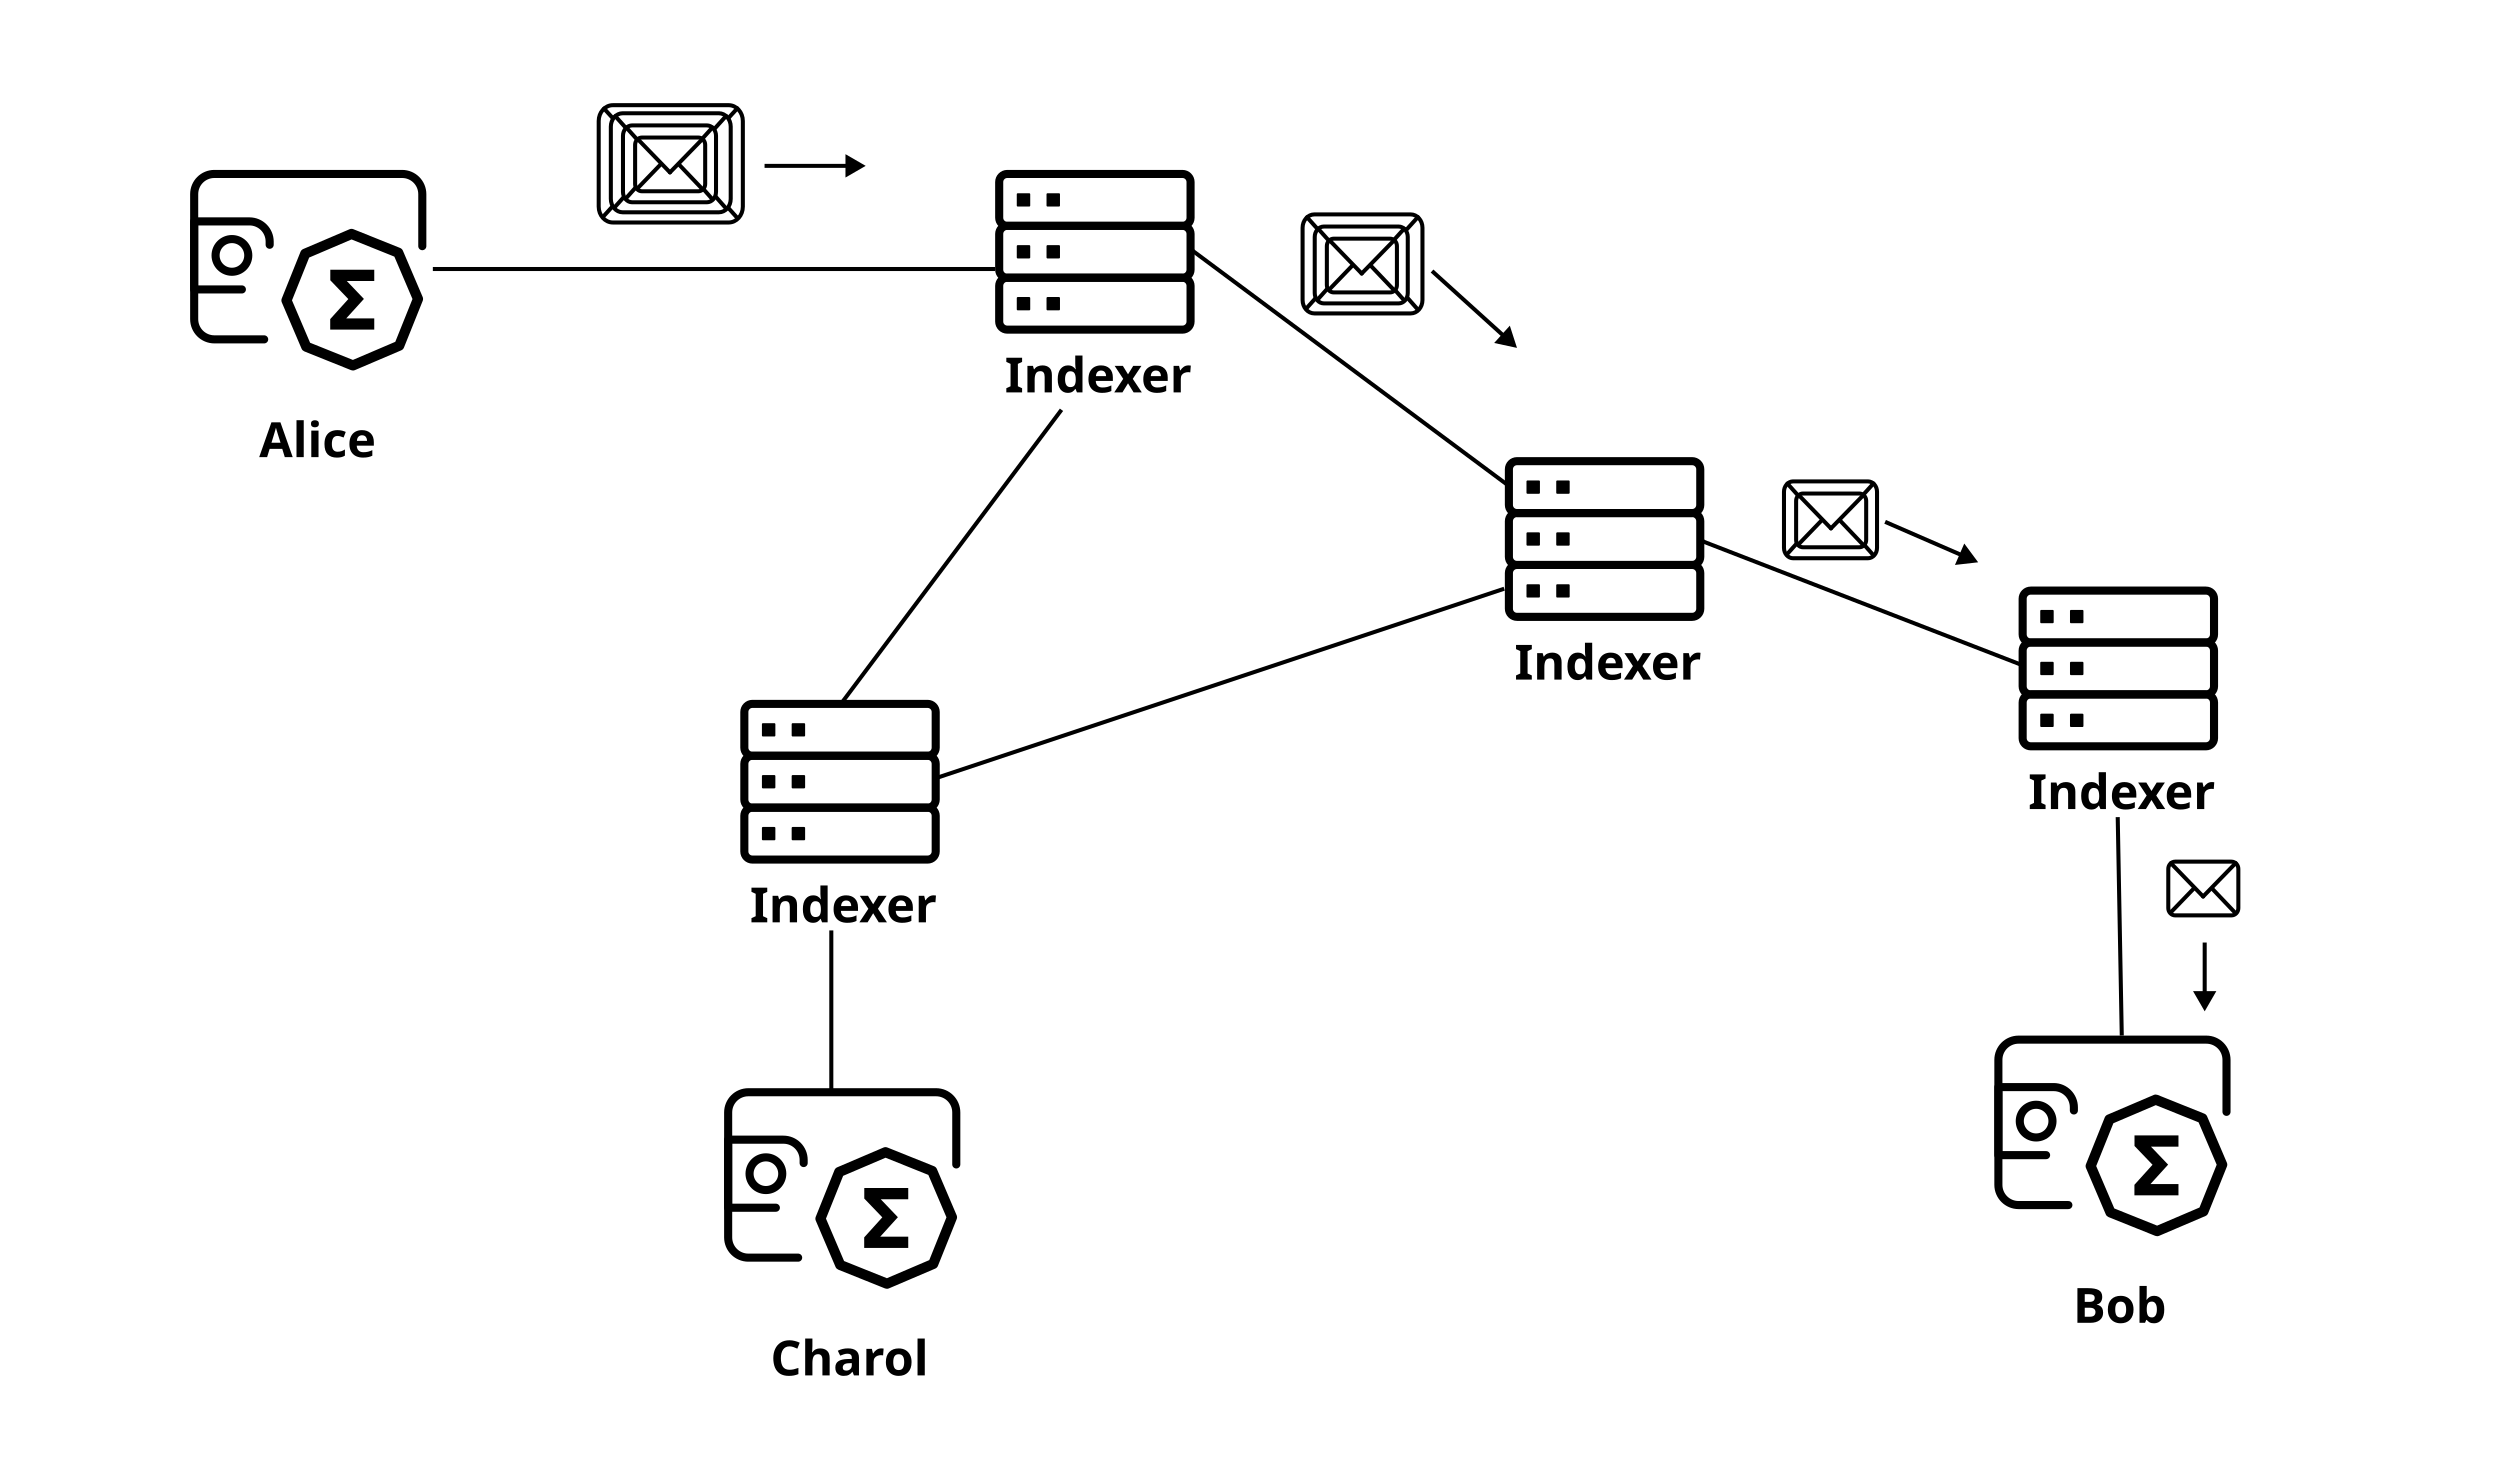 <svg width="618" height="363" viewBox="0 0 618 363" fill="none" xmlns="http://www.w3.org/2000/svg">
<rect width="618" height="363" fill="white"/>
<g clip-path="url(#clip0)">
<path d="M292.307 43H249C247.895 43 247 43.895 247 45V53.829C247 54.934 247.895 55.829 249 55.829H292.307C293.411 55.829 294.307 54.934 294.307 53.829V45C294.307 43.895 293.411 43 292.307 43Z" stroke="black" stroke-width="2" stroke-linecap="round" stroke-linejoin="round"/>
<path d="M292.307 55.829H249C247.895 55.829 247 56.724 247 57.829V66.658C247 67.762 247.895 68.658 249 68.658H292.307C293.411 68.658 294.307 67.762 294.307 66.658V57.829C294.307 56.724 293.411 55.829 292.307 55.829Z" stroke="black" stroke-width="2" stroke-linecap="round" stroke-linejoin="round"/>
<path d="M292.307 68.658H249C247.895 68.658 247 69.553 247 70.658V79.487C247 80.591 247.895 81.487 249 81.487H292.307C293.411 81.487 294.307 80.591 294.307 79.487V70.658C294.307 69.553 293.411 68.658 292.307 68.658Z" stroke="black" stroke-width="2" stroke-linecap="round" stroke-linejoin="round"/>
<path d="M254.425 48.015H251.592V50.814H254.425V48.015Z" fill="black" stroke="black" stroke-width="0.493" stroke-linecap="round" stroke-linejoin="round"/>
<path d="M254.425 60.843H251.592V63.643H254.425V60.843Z" fill="black" stroke="black" stroke-width="0.493" stroke-linecap="round" stroke-linejoin="round"/>
<path d="M254.425 73.672H251.592V76.472H254.425V73.672Z" fill="black" stroke="black" stroke-width="0.493" stroke-linecap="round" stroke-linejoin="round"/>
<path d="M261.78 48.015H258.947V50.814H261.78V48.015Z" fill="black" stroke="black" stroke-width="0.493" stroke-linecap="round" stroke-linejoin="round"/>
<path d="M261.78 60.843H258.947V63.643H261.78V60.843Z" fill="black" stroke="black" stroke-width="0.493" stroke-linecap="round" stroke-linejoin="round"/>
<path d="M261.78 73.672H258.947V76.472H261.78V73.672Z" fill="black" stroke="black" stroke-width="0.493" stroke-linecap="round" stroke-linejoin="round"/>
</g>
<path d="M252.663 97H248.763V95.968L249.807 95.488V89.944L248.763 89.464V88.432H252.663V89.464L251.619 89.944V95.488L252.663 95.968V97ZM257.699 90.328C258.403 90.328 258.967 90.52 259.391 90.904C259.815 91.28 260.027 91.888 260.027 92.728V97H258.239V93.172C258.239 92.7 258.155 92.348 257.987 92.116C257.819 91.876 257.551 91.756 257.183 91.756C256.639 91.756 256.267 91.944 256.067 92.32C255.867 92.688 255.767 93.22 255.767 93.916V97H253.979V90.448H255.347L255.587 91.288H255.683C255.891 90.952 256.175 90.708 256.535 90.556C256.903 90.404 257.291 90.328 257.699 90.328ZM263.942 97.12C263.214 97.12 262.618 96.836 262.154 96.268C261.698 95.692 261.47 94.848 261.47 93.736C261.47 92.616 261.702 91.768 262.166 91.192C262.63 90.616 263.238 90.328 263.99 90.328C264.462 90.328 264.85 90.42 265.154 90.604C265.458 90.788 265.698 91.016 265.874 91.288H265.934C265.91 91.16 265.882 90.976 265.85 90.736C265.818 90.488 265.802 90.236 265.802 89.98V87.88H267.59V97H266.222L265.874 96.148H265.802C265.626 96.42 265.39 96.652 265.094 96.844C264.798 97.028 264.414 97.12 263.942 97.12ZM264.566 95.692C265.062 95.692 265.41 95.548 265.61 95.26C265.81 94.964 265.914 94.524 265.922 93.94V93.748C265.922 93.108 265.822 92.62 265.622 92.284C265.43 91.948 265.07 91.78 264.542 91.78C264.15 91.78 263.842 91.952 263.618 92.296C263.394 92.632 263.282 93.12 263.282 93.76C263.282 94.4 263.394 94.884 263.618 95.212C263.842 95.532 264.158 95.692 264.566 95.692ZM272.159 90.328C273.063 90.328 273.779 90.588 274.307 91.108C274.835 91.62 275.099 92.352 275.099 93.304V94.168H270.875C270.891 94.672 271.039 95.068 271.319 95.356C271.607 95.644 272.003 95.788 272.507 95.788C272.931 95.788 273.315 95.748 273.659 95.668C274.003 95.58 274.359 95.448 274.727 95.272V96.652C274.407 96.812 274.067 96.928 273.707 97C273.355 97.08 272.927 97.12 272.423 97.12C271.767 97.12 271.187 97 270.683 96.76C270.179 96.512 269.783 96.14 269.495 95.644C269.207 95.148 269.063 94.524 269.063 93.772C269.063 93.004 269.191 92.368 269.447 91.864C269.711 91.352 270.075 90.968 270.539 90.712C271.003 90.456 271.543 90.328 272.159 90.328ZM272.171 91.6C271.827 91.6 271.539 91.712 271.307 91.936C271.083 92.16 270.951 92.508 270.911 92.98H273.419C273.411 92.58 273.307 92.252 273.107 91.996C272.907 91.732 272.595 91.6 272.171 91.6ZM277.659 93.652L275.547 90.448H277.575L278.847 92.536L280.131 90.448H282.159L280.023 93.652L282.255 97H280.227L278.847 94.756L277.467 97H275.439L277.659 93.652ZM285.718 90.328C286.622 90.328 287.338 90.588 287.866 91.108C288.394 91.62 288.658 92.352 288.658 93.304V94.168H284.434C284.45 94.672 284.598 95.068 284.878 95.356C285.166 95.644 285.562 95.788 286.066 95.788C286.49 95.788 286.874 95.748 287.218 95.668C287.562 95.58 287.918 95.448 288.286 95.272V96.652C287.966 96.812 287.626 96.928 287.266 97C286.914 97.08 286.486 97.12 285.982 97.12C285.326 97.12 284.746 97 284.242 96.76C283.738 96.512 283.342 96.14 283.054 95.644C282.766 95.148 282.622 94.524 282.622 93.772C282.622 93.004 282.75 92.368 283.006 91.864C283.27 91.352 283.634 90.968 284.098 90.712C284.562 90.456 285.102 90.328 285.718 90.328ZM285.73 91.6C285.386 91.6 285.098 91.712 284.866 91.936C284.642 92.16 284.51 92.508 284.47 92.98H286.978C286.97 92.58 286.866 92.252 286.666 91.996C286.466 91.732 286.154 91.6 285.73 91.6ZM293.768 90.328C293.856 90.328 293.96 90.332 294.08 90.34C294.2 90.348 294.296 90.36 294.368 90.376L294.236 92.056C294.18 92.04 294.096 92.028 293.984 92.02C293.88 92.004 293.788 91.996 293.708 91.996C293.404 91.996 293.112 92.052 292.832 92.164C292.552 92.268 292.324 92.44 292.148 92.68C291.98 92.92 291.896 93.248 291.896 93.664V97H290.108V90.448H291.464L291.728 91.552H291.812C292.004 91.216 292.268 90.928 292.604 90.688C292.94 90.448 293.328 90.328 293.768 90.328Z" fill="black"/>
<g clip-path="url(#clip1)">
<path d="M229.307 174H186C184.895 174 184 174.895 184 176V184.829C184 185.934 184.895 186.829 186 186.829H229.307C230.411 186.829 231.307 185.934 231.307 184.829V176C231.307 174.895 230.411 174 229.307 174Z" stroke="black" stroke-width="2" stroke-linecap="round" stroke-linejoin="round"/>
<path d="M229.307 186.829H186C184.895 186.829 184 187.724 184 188.829V197.658C184 198.762 184.895 199.658 186 199.658H229.307C230.411 199.658 231.307 198.762 231.307 197.658V188.829C231.307 187.724 230.411 186.829 229.307 186.829Z" stroke="black" stroke-width="2" stroke-linecap="round" stroke-linejoin="round"/>
<path d="M229.307 199.658H186C184.895 199.658 184 200.553 184 201.658V210.487C184 211.591 184.895 212.487 186 212.487H229.307C230.411 212.487 231.307 211.591 231.307 210.487V201.658C231.307 200.553 230.411 199.658 229.307 199.658Z" stroke="black" stroke-width="2" stroke-linecap="round" stroke-linejoin="round"/>
<path d="M191.425 179.015H188.592V181.814H191.425V179.015Z" fill="black" stroke="black" stroke-width="0.493" stroke-linecap="round" stroke-linejoin="round"/>
<path d="M191.425 191.844H188.592V194.643H191.425V191.844Z" fill="black" stroke="black" stroke-width="0.493" stroke-linecap="round" stroke-linejoin="round"/>
<path d="M191.425 204.672H188.592V207.472H191.425V204.672Z" fill="black" stroke="black" stroke-width="0.493" stroke-linecap="round" stroke-linejoin="round"/>
<path d="M198.78 179.015H195.947V181.814H198.78V179.015Z" fill="black" stroke="black" stroke-width="0.493" stroke-linecap="round" stroke-linejoin="round"/>
<path d="M198.78 191.844H195.947V194.643H198.78V191.844Z" fill="black" stroke="black" stroke-width="0.493" stroke-linecap="round" stroke-linejoin="round"/>
<path d="M198.78 204.672H195.947V207.472H198.78V204.672Z" fill="black" stroke="black" stroke-width="0.493" stroke-linecap="round" stroke-linejoin="round"/>
</g>
<path d="M189.663 228H185.763V226.968L186.807 226.488V220.944L185.763 220.464V219.432H189.663V220.464L188.619 220.944V226.488L189.663 226.968V228ZM194.699 221.328C195.403 221.328 195.967 221.52 196.391 221.904C196.815 222.28 197.027 222.888 197.027 223.728V228H195.239V224.172C195.239 223.7 195.155 223.348 194.987 223.116C194.819 222.876 194.551 222.756 194.183 222.756C193.639 222.756 193.267 222.944 193.067 223.32C192.867 223.688 192.767 224.22 192.767 224.916V228H190.979V221.448H192.347L192.587 222.288H192.683C192.891 221.952 193.175 221.708 193.535 221.556C193.903 221.404 194.291 221.328 194.699 221.328ZM200.942 228.12C200.214 228.12 199.618 227.836 199.154 227.268C198.698 226.692 198.47 225.848 198.47 224.736C198.47 223.616 198.702 222.768 199.166 222.192C199.63 221.616 200.238 221.328 200.99 221.328C201.462 221.328 201.85 221.42 202.154 221.604C202.458 221.788 202.698 222.016 202.874 222.288H202.934C202.91 222.16 202.882 221.976 202.85 221.736C202.818 221.488 202.802 221.236 202.802 220.98V218.88H204.59V228H203.222L202.874 227.148H202.802C202.626 227.42 202.39 227.652 202.094 227.844C201.798 228.028 201.414 228.12 200.942 228.12ZM201.566 226.692C202.062 226.692 202.41 226.548 202.61 226.26C202.81 225.964 202.914 225.524 202.922 224.94V224.748C202.922 224.108 202.822 223.62 202.622 223.284C202.43 222.948 202.07 222.78 201.542 222.78C201.15 222.78 200.842 222.952 200.618 223.296C200.394 223.632 200.282 224.12 200.282 224.76C200.282 225.4 200.394 225.884 200.618 226.212C200.842 226.532 201.158 226.692 201.566 226.692ZM209.159 221.328C210.063 221.328 210.779 221.588 211.307 222.108C211.835 222.62 212.099 223.352 212.099 224.304V225.168H207.875C207.891 225.672 208.039 226.068 208.319 226.356C208.607 226.644 209.003 226.788 209.507 226.788C209.931 226.788 210.315 226.748 210.659 226.668C211.003 226.58 211.359 226.448 211.727 226.272V227.652C211.407 227.812 211.067 227.928 210.707 228C210.355 228.08 209.927 228.12 209.423 228.12C208.767 228.12 208.187 228 207.683 227.76C207.179 227.512 206.783 227.14 206.495 226.644C206.207 226.148 206.063 225.524 206.063 224.772C206.063 224.004 206.191 223.368 206.447 222.864C206.711 222.352 207.075 221.968 207.539 221.712C208.003 221.456 208.543 221.328 209.159 221.328ZM209.171 222.6C208.827 222.6 208.539 222.712 208.307 222.936C208.083 223.16 207.951 223.508 207.911 223.98H210.419C210.411 223.58 210.307 223.252 210.107 222.996C209.907 222.732 209.595 222.6 209.171 222.6ZM214.659 224.652L212.547 221.448H214.575L215.847 223.536L217.131 221.448H219.159L217.023 224.652L219.255 228H217.227L215.847 225.756L214.467 228H212.439L214.659 224.652ZM222.718 221.328C223.622 221.328 224.338 221.588 224.866 222.108C225.394 222.62 225.658 223.352 225.658 224.304V225.168H221.434C221.45 225.672 221.598 226.068 221.878 226.356C222.166 226.644 222.562 226.788 223.066 226.788C223.49 226.788 223.874 226.748 224.218 226.668C224.562 226.58 224.918 226.448 225.286 226.272V227.652C224.966 227.812 224.626 227.928 224.266 228C223.914 228.08 223.486 228.12 222.982 228.12C222.326 228.12 221.746 228 221.242 227.76C220.738 227.512 220.342 227.14 220.054 226.644C219.766 226.148 219.622 225.524 219.622 224.772C219.622 224.004 219.75 223.368 220.006 222.864C220.27 222.352 220.634 221.968 221.098 221.712C221.562 221.456 222.102 221.328 222.718 221.328ZM222.73 222.6C222.386 222.6 222.098 222.712 221.866 222.936C221.642 223.16 221.51 223.508 221.47 223.98H223.978C223.97 223.58 223.866 223.252 223.666 222.996C223.466 222.732 223.154 222.6 222.73 222.6ZM230.768 221.328C230.856 221.328 230.96 221.332 231.08 221.34C231.2 221.348 231.296 221.36 231.368 221.376L231.236 223.056C231.18 223.04 231.096 223.028 230.984 223.02C230.88 223.004 230.788 222.996 230.708 222.996C230.404 222.996 230.112 223.052 229.832 223.164C229.552 223.268 229.324 223.44 229.148 223.68C228.98 223.92 228.896 224.248 228.896 224.664V228H227.108V221.448H228.464L228.728 222.552H228.812C229.004 222.216 229.268 221.928 229.604 221.688C229.94 221.448 230.328 221.328 230.768 221.328Z" fill="black"/>
<g clip-path="url(#clip2)">
<path d="M418.307 114H375C373.895 114 373 114.895 373 116V124.829C373 125.934 373.895 126.829 375 126.829H418.307C419.411 126.829 420.307 125.934 420.307 124.829V116C420.307 114.895 419.411 114 418.307 114Z" stroke="black" stroke-width="2" stroke-linecap="round" stroke-linejoin="round"/>
<path d="M418.307 126.829H375C373.895 126.829 373 127.724 373 128.829V137.658C373 138.762 373.895 139.658 375 139.658H418.307C419.411 139.658 420.307 138.762 420.307 137.658V128.829C420.307 127.724 419.411 126.829 418.307 126.829Z" stroke="black" stroke-width="2" stroke-linecap="round" stroke-linejoin="round"/>
<path d="M418.307 139.658H375C373.895 139.658 373 140.553 373 141.658V150.487C373 151.591 373.895 152.487 375 152.487H418.307C419.411 152.487 420.307 151.591 420.307 150.487V141.658C420.307 140.553 419.411 139.658 418.307 139.658Z" stroke="black" stroke-width="2" stroke-linecap="round" stroke-linejoin="round"/>
<path d="M380.425 119.015H377.592V121.814H380.425V119.015Z" fill="black" stroke="black" stroke-width="0.493" stroke-linecap="round" stroke-linejoin="round"/>
<path d="M380.425 131.844H377.592V134.643H380.425V131.844Z" fill="black" stroke="black" stroke-width="0.493" stroke-linecap="round" stroke-linejoin="round"/>
<path d="M380.425 144.672H377.592V147.472H380.425V144.672Z" fill="black" stroke="black" stroke-width="0.493" stroke-linecap="round" stroke-linejoin="round"/>
<path d="M387.78 119.015H384.947V121.814H387.78V119.015Z" fill="black" stroke="black" stroke-width="0.493" stroke-linecap="round" stroke-linejoin="round"/>
<path d="M387.78 131.844H384.947V134.643H387.78V131.844Z" fill="black" stroke="black" stroke-width="0.493" stroke-linecap="round" stroke-linejoin="round"/>
<path d="M387.78 144.672H384.947V147.472H387.78V144.672Z" fill="black" stroke="black" stroke-width="0.493" stroke-linecap="round" stroke-linejoin="round"/>
<line x1="421.195" y1="133.54" x2="499.195" y2="166.54" stroke="black"/>
</g>
<path d="M378.663 168H374.763V166.968L375.807 166.488V160.944L374.763 160.464V159.432H378.663V160.464L377.619 160.944V166.488L378.663 166.968V168ZM383.699 161.328C384.403 161.328 384.967 161.52 385.391 161.904C385.815 162.28 386.027 162.888 386.027 163.728V168H384.239V164.172C384.239 163.7 384.155 163.348 383.987 163.116C383.819 162.876 383.551 162.756 383.183 162.756C382.639 162.756 382.267 162.944 382.067 163.32C381.867 163.688 381.767 164.22 381.767 164.916V168H379.979V161.448H381.347L381.587 162.288H381.683C381.891 161.952 382.175 161.708 382.535 161.556C382.903 161.404 383.291 161.328 383.699 161.328ZM389.942 168.12C389.214 168.12 388.618 167.836 388.154 167.268C387.698 166.692 387.47 165.848 387.47 164.736C387.47 163.616 387.702 162.768 388.166 162.192C388.63 161.616 389.238 161.328 389.99 161.328C390.462 161.328 390.85 161.42 391.154 161.604C391.458 161.788 391.698 162.016 391.874 162.288H391.934C391.91 162.16 391.882 161.976 391.85 161.736C391.818 161.488 391.802 161.236 391.802 160.98V158.88H393.59V168H392.222L391.874 167.148H391.802C391.626 167.42 391.39 167.652 391.094 167.844C390.798 168.028 390.414 168.12 389.942 168.12ZM390.566 166.692C391.062 166.692 391.41 166.548 391.61 166.26C391.81 165.964 391.914 165.524 391.922 164.94V164.748C391.922 164.108 391.822 163.62 391.622 163.284C391.43 162.948 391.07 162.78 390.542 162.78C390.15 162.78 389.842 162.952 389.618 163.296C389.394 163.632 389.282 164.12 389.282 164.76C389.282 165.4 389.394 165.884 389.618 166.212C389.842 166.532 390.158 166.692 390.566 166.692ZM398.159 161.328C399.063 161.328 399.779 161.588 400.307 162.108C400.835 162.62 401.099 163.352 401.099 164.304V165.168H396.875C396.891 165.672 397.039 166.068 397.319 166.356C397.607 166.644 398.003 166.788 398.507 166.788C398.931 166.788 399.315 166.748 399.659 166.668C400.003 166.58 400.359 166.448 400.727 166.272V167.652C400.407 167.812 400.067 167.928 399.707 168C399.355 168.08 398.927 168.12 398.423 168.12C397.767 168.12 397.187 168 396.683 167.76C396.179 167.512 395.783 167.14 395.495 166.644C395.207 166.148 395.063 165.524 395.063 164.772C395.063 164.004 395.191 163.368 395.447 162.864C395.711 162.352 396.075 161.968 396.539 161.712C397.003 161.456 397.543 161.328 398.159 161.328ZM398.171 162.6C397.827 162.6 397.539 162.712 397.307 162.936C397.083 163.16 396.951 163.508 396.911 163.98H399.419C399.411 163.58 399.307 163.252 399.107 162.996C398.907 162.732 398.595 162.6 398.171 162.6ZM403.659 164.652L401.547 161.448H403.575L404.847 163.536L406.131 161.448H408.159L406.023 164.652L408.255 168H406.227L404.847 165.756L403.467 168H401.439L403.659 164.652ZM411.718 161.328C412.622 161.328 413.338 161.588 413.866 162.108C414.394 162.62 414.658 163.352 414.658 164.304V165.168H410.434C410.45 165.672 410.598 166.068 410.878 166.356C411.166 166.644 411.562 166.788 412.066 166.788C412.49 166.788 412.874 166.748 413.218 166.668C413.562 166.58 413.918 166.448 414.286 166.272V167.652C413.966 167.812 413.626 167.928 413.266 168C412.914 168.08 412.486 168.12 411.982 168.12C411.326 168.12 410.746 168 410.242 167.76C409.738 167.512 409.342 167.14 409.054 166.644C408.766 166.148 408.622 165.524 408.622 164.772C408.622 164.004 408.75 163.368 409.006 162.864C409.27 162.352 409.634 161.968 410.098 161.712C410.562 161.456 411.102 161.328 411.718 161.328ZM411.73 162.6C411.386 162.6 411.098 162.712 410.866 162.936C410.642 163.16 410.51 163.508 410.47 163.98H412.978C412.97 163.58 412.866 163.252 412.666 162.996C412.466 162.732 412.154 162.6 411.73 162.6ZM419.768 161.328C419.856 161.328 419.96 161.332 420.08 161.34C420.2 161.348 420.296 161.36 420.368 161.376L420.236 163.056C420.18 163.04 420.096 163.028 419.984 163.02C419.88 163.004 419.788 162.996 419.708 162.996C419.404 162.996 419.112 163.052 418.832 163.164C418.552 163.268 418.324 163.44 418.148 163.68C417.98 163.92 417.896 164.248 417.896 164.664V168H416.108V161.448H417.464L417.728 162.552H417.812C418.004 162.216 418.268 161.928 418.604 161.688C418.94 161.448 419.328 161.328 419.768 161.328Z" fill="black"/>
<g clip-path="url(#clip3)">
<path d="M545.307 146H502C500.895 146 500 146.895 500 148V156.829C500 157.934 500.895 158.829 502 158.829H545.307C546.411 158.829 547.307 157.934 547.307 156.829V148C547.307 146.895 546.411 146 545.307 146Z" stroke="black" stroke-width="2" stroke-linecap="round" stroke-linejoin="round"/>
<path d="M545.307 158.829H502C500.895 158.829 500 159.724 500 160.829V169.658C500 170.762 500.895 171.658 502 171.658H545.307C546.411 171.658 547.307 170.762 547.307 169.658V160.829C547.307 159.724 546.411 158.829 545.307 158.829Z" stroke="black" stroke-width="2" stroke-linecap="round" stroke-linejoin="round"/>
<path d="M545.307 171.658H502C500.895 171.658 500 172.553 500 173.658V182.487C500 183.591 500.895 184.487 502 184.487H545.307C546.411 184.487 547.307 183.591 547.307 182.487V173.658C547.307 172.553 546.411 171.658 545.307 171.658Z" stroke="black" stroke-width="2" stroke-linecap="round" stroke-linejoin="round"/>
<path d="M507.425 151.015H504.592V153.814H507.425V151.015Z" fill="black" stroke="black" stroke-width="0.493" stroke-linecap="round" stroke-linejoin="round"/>
<path d="M507.425 163.844H504.592V166.643H507.425V163.844Z" fill="black" stroke="black" stroke-width="0.493" stroke-linecap="round" stroke-linejoin="round"/>
<path d="M507.425 176.672H504.592V179.472H507.425V176.672Z" fill="black" stroke="black" stroke-width="0.493" stroke-linecap="round" stroke-linejoin="round"/>
<path d="M514.78 151.015H511.947V153.814H514.78V151.015Z" fill="black" stroke="black" stroke-width="0.493" stroke-linecap="round" stroke-linejoin="round"/>
<path d="M514.78 163.844H511.947V166.643H514.78V163.844Z" fill="black" stroke="black" stroke-width="0.493" stroke-linecap="round" stroke-linejoin="round"/>
<path d="M514.78 176.672H511.947V179.472H514.78V176.672Z" fill="black" stroke="black" stroke-width="0.493" stroke-linecap="round" stroke-linejoin="round"/>
</g>
<path d="M505.663 200H501.763V198.968L502.807 198.488V192.944L501.763 192.464V191.432H505.663V192.464L504.619 192.944V198.488L505.663 198.968V200ZM510.699 193.328C511.403 193.328 511.967 193.52 512.391 193.904C512.815 194.28 513.027 194.888 513.027 195.728V200H511.239V196.172C511.239 195.7 511.155 195.348 510.987 195.116C510.819 194.876 510.551 194.756 510.183 194.756C509.639 194.756 509.267 194.944 509.067 195.32C508.867 195.688 508.767 196.22 508.767 196.916V200H506.979V193.448H508.347L508.587 194.288H508.683C508.891 193.952 509.175 193.708 509.535 193.556C509.903 193.404 510.291 193.328 510.699 193.328ZM516.942 200.12C516.214 200.12 515.618 199.836 515.154 199.268C514.698 198.692 514.47 197.848 514.47 196.736C514.47 195.616 514.702 194.768 515.166 194.192C515.63 193.616 516.238 193.328 516.99 193.328C517.462 193.328 517.85 193.42 518.154 193.604C518.458 193.788 518.698 194.016 518.874 194.288H518.934C518.91 194.16 518.882 193.976 518.85 193.736C518.818 193.488 518.802 193.236 518.802 192.98V190.88H520.59V200H519.222L518.874 199.148H518.802C518.626 199.42 518.39 199.652 518.094 199.844C517.798 200.028 517.414 200.12 516.942 200.12ZM517.566 198.692C518.062 198.692 518.41 198.548 518.61 198.26C518.81 197.964 518.914 197.524 518.922 196.94V196.748C518.922 196.108 518.822 195.62 518.622 195.284C518.43 194.948 518.07 194.78 517.542 194.78C517.15 194.78 516.842 194.952 516.618 195.296C516.394 195.632 516.282 196.12 516.282 196.76C516.282 197.4 516.394 197.884 516.618 198.212C516.842 198.532 517.158 198.692 517.566 198.692ZM525.159 193.328C526.063 193.328 526.779 193.588 527.307 194.108C527.835 194.62 528.099 195.352 528.099 196.304V197.168H523.875C523.891 197.672 524.039 198.068 524.319 198.356C524.607 198.644 525.003 198.788 525.507 198.788C525.931 198.788 526.315 198.748 526.659 198.668C527.003 198.58 527.359 198.448 527.727 198.272V199.652C527.407 199.812 527.067 199.928 526.707 200C526.355 200.08 525.927 200.12 525.423 200.12C524.767 200.12 524.187 200 523.683 199.76C523.179 199.512 522.783 199.14 522.495 198.644C522.207 198.148 522.063 197.524 522.063 196.772C522.063 196.004 522.191 195.368 522.447 194.864C522.711 194.352 523.075 193.968 523.539 193.712C524.003 193.456 524.543 193.328 525.159 193.328ZM525.171 194.6C524.827 194.6 524.539 194.712 524.307 194.936C524.083 195.16 523.951 195.508 523.911 195.98H526.419C526.411 195.58 526.307 195.252 526.107 194.996C525.907 194.732 525.595 194.6 525.171 194.6ZM530.659 196.652L528.547 193.448H530.575L531.847 195.536L533.131 193.448H535.159L533.023 196.652L535.255 200H533.227L531.847 197.756L530.467 200H528.439L530.659 196.652ZM538.718 193.328C539.622 193.328 540.338 193.588 540.866 194.108C541.394 194.62 541.658 195.352 541.658 196.304V197.168H537.434C537.45 197.672 537.598 198.068 537.878 198.356C538.166 198.644 538.562 198.788 539.066 198.788C539.49 198.788 539.874 198.748 540.218 198.668C540.562 198.58 540.918 198.448 541.286 198.272V199.652C540.966 199.812 540.626 199.928 540.266 200C539.914 200.08 539.486 200.12 538.982 200.12C538.326 200.12 537.746 200 537.242 199.76C536.738 199.512 536.342 199.14 536.054 198.644C535.766 198.148 535.622 197.524 535.622 196.772C535.622 196.004 535.75 195.368 536.006 194.864C536.27 194.352 536.634 193.968 537.098 193.712C537.562 193.456 538.102 193.328 538.718 193.328ZM538.73 194.6C538.386 194.6 538.098 194.712 537.866 194.936C537.642 195.16 537.51 195.508 537.47 195.98H539.978C539.97 195.58 539.866 195.252 539.666 194.996C539.466 194.732 539.154 194.6 538.73 194.6ZM546.768 193.328C546.856 193.328 546.96 193.332 547.08 193.34C547.2 193.348 547.296 193.36 547.368 193.376L547.236 195.056C547.18 195.04 547.096 195.028 546.984 195.02C546.88 195.004 546.788 194.996 546.708 194.996C546.404 194.996 546.112 195.052 545.832 195.164C545.552 195.268 545.324 195.44 545.148 195.68C544.98 195.92 544.896 196.248 544.896 196.664V200H543.108V193.448H544.464L544.728 194.552H544.812C545.004 194.216 545.268 193.928 545.604 193.688C545.94 193.448 546.328 193.328 546.768 193.328Z" fill="black"/>
<g clip-path="url(#clip4)">
<path d="M104.393 60.848V48C104.393 45.23 102.164 43 99.394 43H53C50.23 43 48 45.23 48 48V78.892C48 81.662 50.23 83.892 53 83.892H65.3" stroke="black" stroke-width="2" stroke-linecap="round" stroke-linejoin="round"/>
<path d="M66.662 60.506V59.729C66.662 56.959 64.432 54.729 61.662 54.729H48V71.549H59.793" stroke="black" stroke-width="2" stroke-linecap="round" stroke-linejoin="round"/>
<path d="M57.331 67.182C59.564 67.182 61.374 65.372 61.374 63.139C61.374 60.907 59.564 59.097 57.331 59.097C55.099 59.097 53.289 60.907 53.289 63.139C53.289 65.372 55.099 67.182 57.331 67.182Z" stroke="black" stroke-width="2" stroke-linecap="round" stroke-linejoin="round"/>
<path fill-rule="evenodd" clip-rule="evenodd" d="M76.434 84.956L87.238 89.293L97.944 84.72L102.283 73.916L97.71 63.21L86.906 58.872L76.197 63.446L71.86 74.249L76.434 84.956ZM87.248 91.297C87.127 91.297 87.004 91.274 86.89 91.228L75.345 86.593C75.108 86.498 74.918 86.313 74.819 86.077L69.933 74.636C69.832 74.401 69.829 74.137 69.925 73.899L74.56 62.353C74.654 62.117 74.84 61.927 75.075 61.827L86.516 56.942C86.752 56.84 87.017 56.839 87.255 56.934L98.799 61.569C99.036 61.663 99.225 61.849 99.325 62.084L104.211 73.523C104.312 73.759 104.315 74.023 104.219 74.261L99.584 85.807C99.49 86.043 99.305 86.233 99.069 86.332L87.629 91.219C87.506 91.272 87.378 91.297 87.248 91.297V91.297Z" fill="black" stroke="black" stroke-width="0.589"/>
<path fill-rule="evenodd" clip-rule="evenodd" d="M92.222 66.97V69.166H85.035L89.556 73.9L84.929 78.995H92.222V81.191H81.923V78.995L86.507 73.921L81.944 69.166V66.97H92.222Z" fill="black" stroke="black" stroke-width="0.589"/>
</g>
<path d="M70.398 113L69.774 110.96H66.654L66.03 113H64.074L67.098 104.396H69.318L72.354 113H70.398ZM68.718 107.444C68.678 107.308 68.626 107.136 68.562 106.928C68.498 106.72 68.434 106.508 68.37 106.292C68.306 106.076 68.254 105.888 68.214 105.728C68.174 105.888 68.118 106.088 68.046 106.328C67.982 106.56 67.918 106.784 67.854 107C67.798 107.208 67.754 107.356 67.722 107.444L67.11 109.436H69.342L68.718 107.444ZM75.083 113H73.295V103.88H75.083V113ZM77.852 103.88C78.116 103.88 78.344 103.944 78.536 104.072C78.728 104.192 78.824 104.42 78.824 104.756C78.824 105.084 78.728 105.312 78.536 105.44C78.344 105.568 78.116 105.632 77.852 105.632C77.58 105.632 77.348 105.568 77.156 105.44C76.972 105.312 76.88 105.084 76.88 104.756C76.88 104.42 76.972 104.192 77.156 104.072C77.348 103.944 77.58 103.88 77.852 103.88ZM78.74 106.448V113H76.952V106.448H78.74ZM83.272 113.12C82.296 113.12 81.54 112.852 81.004 112.316C80.476 111.772 80.212 110.92 80.212 109.76C80.212 108.96 80.348 108.308 80.62 107.804C80.892 107.3 81.268 106.928 81.748 106.688C82.236 106.448 82.796 106.328 83.428 106.328C83.876 106.328 84.264 106.372 84.592 106.46C84.928 106.548 85.22 106.652 85.468 106.772L84.94 108.152C84.66 108.04 84.396 107.948 84.148 107.876C83.908 107.804 83.668 107.768 83.428 107.768C82.5 107.768 82.036 108.428 82.036 109.748C82.036 110.404 82.156 110.888 82.396 111.2C82.644 111.512 82.988 111.668 83.428 111.668C83.804 111.668 84.136 111.62 84.424 111.524C84.712 111.42 84.992 111.28 85.264 111.104V112.628C84.992 112.804 84.704 112.928 84.4 113C84.104 113.08 83.728 113.12 83.272 113.12ZM89.472 106.328C90.376 106.328 91.092 106.588 91.62 107.108C92.148 107.62 92.412 108.352 92.412 109.304V110.168H88.188C88.204 110.672 88.352 111.068 88.632 111.356C88.92 111.644 89.316 111.788 89.82 111.788C90.244 111.788 90.628 111.748 90.972 111.668C91.316 111.58 91.672 111.448 92.04 111.272V112.652C91.72 112.812 91.38 112.928 91.02 113C90.668 113.08 90.24 113.12 89.736 113.12C89.08 113.12 88.5 113 87.996 112.76C87.492 112.512 87.096 112.14 86.808 111.644C86.52 111.148 86.376 110.524 86.376 109.772C86.376 109.004 86.504 108.368 86.76 107.864C87.024 107.352 87.388 106.968 87.852 106.712C88.316 106.456 88.856 106.328 89.472 106.328ZM89.484 107.6C89.14 107.6 88.852 107.712 88.62 107.936C88.396 108.16 88.264 108.508 88.224 108.98H90.732C90.724 108.58 90.62 108.252 90.42 107.996C90.22 107.732 89.908 107.6 89.484 107.6Z" fill="black"/>
<g clip-path="url(#clip5)">
<path d="M550.393 274.848V262C550.393 259.23 548.164 257 545.394 257H499C496.23 257 494 259.23 494 262V292.892C494 295.662 496.23 297.892 499 297.892H511.3" stroke="black" stroke-width="2" stroke-linecap="round" stroke-linejoin="round"/>
<path d="M512.662 274.506V273.729C512.662 270.959 510.432 268.729 507.662 268.729H494V285.549H505.793" stroke="black" stroke-width="2" stroke-linecap="round" stroke-linejoin="round"/>
<path d="M503.331 281.182C505.564 281.182 507.374 279.372 507.374 277.139C507.374 274.907 505.564 273.097 503.331 273.097C501.099 273.097 499.289 274.907 499.289 277.139C499.289 279.372 501.099 281.182 503.331 281.182Z" stroke="black" stroke-width="2" stroke-linecap="round" stroke-linejoin="round"/>
<path fill-rule="evenodd" clip-rule="evenodd" d="M522.434 298.956L533.238 303.293L543.944 298.72L548.283 287.916L543.71 277.21L532.906 272.872L522.197 277.446L517.86 288.249L522.434 298.956ZM533.248 305.297C533.127 305.297 533.004 305.274 532.89 305.228L521.345 300.593C521.108 300.498 520.918 300.313 520.819 300.077L515.933 288.636C515.832 288.401 515.829 288.137 515.925 287.899L520.56 276.354C520.654 276.117 520.84 275.927 521.075 275.827L532.516 270.942C532.752 270.84 533.017 270.839 533.255 270.934L544.799 275.569C545.036 275.663 545.226 275.849 545.325 276.084L550.211 287.523C550.312 287.759 550.315 288.023 550.219 288.261L545.584 299.807C545.49 300.043 545.305 300.233 545.069 300.332L533.629 305.218C533.506 305.272 533.378 305.297 533.248 305.297V305.297Z" fill="black" stroke="black" stroke-width="0.589"/>
<path fill-rule="evenodd" clip-rule="evenodd" d="M538.222 280.97V283.166H531.035L535.556 287.9L530.929 292.995H538.222V295.191H527.923V292.995L532.507 287.921L527.944 283.166V280.97H538.222Z" fill="black" stroke="black" stroke-width="0.589"/>
</g>
<path d="M516.201 318.432C517.345 318.432 518.209 318.592 518.793 318.912C519.377 319.232 519.669 319.796 519.669 320.604C519.669 321.092 519.553 321.504 519.321 321.84C519.097 322.176 518.773 322.38 518.349 322.452V322.512C518.637 322.568 518.897 322.668 519.129 322.812C519.361 322.956 519.545 323.164 519.681 323.436C519.817 323.708 519.885 324.068 519.885 324.516C519.885 325.292 519.605 325.9 519.045 326.34C518.485 326.78 517.717 327 516.741 327H513.537V318.432H516.201ZM516.405 321.828C516.933 321.828 517.297 321.744 517.497 321.576C517.705 321.408 517.809 321.164 517.809 320.844C517.809 320.516 517.689 320.28 517.449 320.136C517.209 319.992 516.829 319.92 516.309 319.92H515.349V321.828H516.405ZM515.349 323.268V325.5H516.537C517.081 325.5 517.461 325.396 517.677 325.188C517.893 324.972 518.001 324.688 518.001 324.336C518.001 324.016 517.889 323.76 517.665 323.568C517.449 323.368 517.053 323.268 516.477 323.268H515.349ZM527.408 323.712C527.408 324.8 527.12 325.64 526.544 326.232C525.976 326.824 525.2 327.12 524.216 327.12C523.608 327.12 523.064 326.988 522.584 326.724C522.112 326.46 521.74 326.076 521.468 325.572C521.196 325.06 521.06 324.44 521.06 323.712C521.06 322.624 521.344 321.788 521.912 321.204C522.48 320.62 523.26 320.328 524.252 320.328C524.868 320.328 525.412 320.46 525.884 320.724C526.356 320.988 526.728 321.372 527 321.876C527.272 322.372 527.408 322.984 527.408 323.712ZM522.884 323.712C522.884 324.36 522.988 324.852 523.196 325.188C523.412 325.516 523.76 325.68 524.24 325.68C524.712 325.68 525.052 325.516 525.26 325.188C525.476 324.852 525.584 324.36 525.584 323.712C525.584 323.064 525.476 322.58 525.26 322.26C525.052 321.932 524.708 321.768 524.228 321.768C523.756 321.768 523.412 321.932 523.196 322.26C522.988 322.58 522.884 323.064 522.884 323.712ZM530.673 320.004C530.673 320.252 530.665 320.496 530.649 320.736C530.633 320.976 530.617 321.164 530.601 321.3H530.673C530.849 321.028 531.085 320.8 531.381 320.616C531.677 320.424 532.061 320.328 532.533 320.328C533.269 320.328 533.865 320.616 534.321 321.192C534.777 321.76 535.005 322.6 535.005 323.712C535.005 324.832 534.773 325.68 534.309 326.256C533.845 326.832 533.237 327.12 532.485 327.12C532.005 327.12 531.625 327.036 531.345 326.868C531.073 326.692 530.849 326.496 530.673 326.28H530.553L530.253 327H528.885V317.88H530.673V320.004ZM531.957 321.756C531.493 321.756 531.165 321.9 530.973 322.188C530.789 322.476 530.689 322.916 530.673 323.508V323.7C530.673 324.332 530.765 324.82 530.949 325.164C531.141 325.5 531.485 325.668 531.981 325.668C532.349 325.668 532.641 325.5 532.857 325.164C533.073 324.82 533.181 324.328 533.181 323.688C533.181 323.048 533.069 322.568 532.845 322.248C532.629 321.92 532.333 321.756 531.957 321.756Z" fill="black"/>
<g clip-path="url(#clip6)">
<path d="M236.393 287.848V275C236.393 272.23 234.164 270 231.394 270H185C182.23 270 180 272.23 180 275V305.892C180 308.662 182.23 310.892 185 310.892H197.3" stroke="black" stroke-width="2" stroke-linecap="round" stroke-linejoin="round"/>
<path d="M198.662 287.506V286.729C198.662 283.959 196.432 281.729 193.662 281.729H180V298.549H191.793" stroke="black" stroke-width="2" stroke-linecap="round" stroke-linejoin="round"/>
<path d="M189.331 294.182C191.564 294.182 193.374 292.372 193.374 290.139C193.374 287.907 191.564 286.097 189.331 286.097C187.099 286.097 185.289 287.907 185.289 290.139C185.289 292.372 187.099 294.182 189.331 294.182Z" stroke="black" stroke-width="2" stroke-linecap="round" stroke-linejoin="round"/>
<path fill-rule="evenodd" clip-rule="evenodd" d="M208.434 311.956L219.238 316.293L229.944 311.72L234.283 300.916L229.71 290.21L218.906 285.872L208.197 290.446L203.86 301.249L208.434 311.956ZM219.248 318.297C219.127 318.297 219.004 318.274 218.89 318.228L207.345 313.593C207.108 313.498 206.918 313.313 206.819 313.077L201.933 301.636C201.832 301.401 201.829 301.137 201.925 300.899L206.56 289.354C206.654 289.117 206.84 288.927 207.075 288.827L218.516 283.942C218.752 283.84 219.017 283.839 219.255 283.934L230.799 288.569C231.036 288.663 231.226 288.849 231.325 289.084L236.211 300.523C236.312 300.759 236.315 301.023 236.219 301.261L231.584 312.807C231.49 313.043 231.305 313.233 231.069 313.332L219.629 318.218C219.506 318.272 219.378 318.297 219.248 318.297V318.297Z" fill="black" stroke="black" stroke-width="0.589"/>
<path fill-rule="evenodd" clip-rule="evenodd" d="M224.222 293.97V296.166H217.035L221.556 300.9L216.929 305.995H224.222V308.191H213.923V305.995L218.507 300.921L213.944 296.166V293.97H224.222Z" fill="black" stroke="black" stroke-width="0.589"/>
</g>
<path d="M195.181 332.824C194.485 332.824 193.953 333.084 193.585 333.604C193.217 334.124 193.033 334.836 193.033 335.74C193.033 336.652 193.201 337.36 193.537 337.864C193.881 338.36 194.429 338.608 195.181 338.608C195.533 338.608 195.881 338.568 196.225 338.488C196.577 338.408 196.957 338.296 197.365 338.152V339.676C196.989 339.828 196.617 339.94 196.249 340.012C195.881 340.084 195.469 340.12 195.013 340.12C194.133 340.12 193.405 339.94 192.829 339.58C192.261 339.212 191.841 338.7 191.569 338.044C191.297 337.38 191.161 336.608 191.161 335.728C191.161 334.864 191.317 334.1 191.629 333.436C191.941 332.772 192.393 332.252 192.985 331.876C193.585 331.5 194.317 331.312 195.181 331.312C195.605 331.312 196.029 331.368 196.453 331.48C196.885 331.584 197.297 331.728 197.689 331.912L197.101 333.388C196.781 333.236 196.457 333.104 196.129 332.992C195.809 332.88 195.493 332.824 195.181 332.824ZM200.829 332.74C200.829 333.06 200.817 333.368 200.793 333.664C200.777 333.96 200.761 334.168 200.745 334.288H200.841C201.049 333.952 201.317 333.708 201.645 333.556C201.973 333.404 202.337 333.328 202.737 333.328C203.449 333.328 204.017 333.52 204.441 333.904C204.873 334.28 205.089 334.888 205.089 335.728V340H203.301V336.172C203.301 335.228 202.949 334.756 202.245 334.756C201.709 334.756 201.337 334.944 201.129 335.32C200.929 335.688 200.829 336.22 200.829 336.916V340H199.041V330.88H200.829V332.74ZM209.616 333.316C210.496 333.316 211.168 333.508 211.632 333.892C212.104 334.268 212.34 334.848 212.34 335.632V340H211.092L210.744 339.112H210.696C210.416 339.464 210.12 339.72 209.808 339.88C209.496 340.04 209.068 340.12 208.524 340.12C207.94 340.12 207.456 339.952 207.072 339.616C206.688 339.272 206.496 338.748 206.496 338.044C206.496 337.348 206.74 336.836 207.228 336.508C207.716 336.172 208.448 335.988 209.424 335.956L210.564 335.92V335.632C210.564 335.288 210.472 335.036 210.288 334.876C210.112 334.716 209.864 334.636 209.544 334.636C209.224 334.636 208.912 334.684 208.608 334.78C208.304 334.868 208 334.98 207.696 335.116L207.108 333.904C207.46 333.72 207.848 333.576 208.272 333.472C208.704 333.368 209.152 333.316 209.616 333.316ZM209.868 336.988C209.292 337.004 208.892 337.108 208.668 337.3C208.444 337.492 208.332 337.744 208.332 338.056C208.332 338.328 208.412 338.524 208.572 338.644C208.732 338.756 208.94 338.812 209.196 338.812C209.58 338.812 209.904 338.7 210.168 338.476C210.432 338.244 210.564 337.92 210.564 337.504V336.964L209.868 336.988ZM217.83 333.328C217.918 333.328 218.022 333.332 218.142 333.34C218.262 333.348 218.358 333.36 218.43 333.376L218.298 335.056C218.242 335.04 218.158 335.028 218.046 335.02C217.942 335.004 217.85 334.996 217.77 334.996C217.466 334.996 217.174 335.052 216.894 335.164C216.614 335.268 216.386 335.44 216.21 335.68C216.042 335.92 215.958 336.248 215.958 336.664V340H214.17V333.448H215.526L215.79 334.552H215.874C216.066 334.216 216.33 333.928 216.666 333.688C217.002 333.448 217.39 333.328 217.83 333.328ZM225.337 336.712C225.337 337.8 225.049 338.64 224.473 339.232C223.905 339.824 223.129 340.12 222.145 340.12C221.537 340.12 220.993 339.988 220.513 339.724C220.041 339.46 219.669 339.076 219.397 338.572C219.125 338.06 218.989 337.44 218.989 336.712C218.989 335.624 219.273 334.788 219.841 334.204C220.409 333.62 221.189 333.328 222.181 333.328C222.797 333.328 223.341 333.46 223.813 333.724C224.285 333.988 224.657 334.372 224.929 334.876C225.201 335.372 225.337 335.984 225.337 336.712ZM220.813 336.712C220.813 337.36 220.917 337.852 221.125 338.188C221.341 338.516 221.689 338.68 222.169 338.68C222.641 338.68 222.981 338.516 223.189 338.188C223.405 337.852 223.513 337.36 223.513 336.712C223.513 336.064 223.405 335.58 223.189 335.26C222.981 334.932 222.637 334.768 222.157 334.768C221.685 334.768 221.341 334.932 221.125 335.26C220.917 335.58 220.813 336.064 220.813 336.712ZM228.603 340H226.815V330.88H228.603V340Z" fill="black"/>
<line x1="205.5" y1="270" x2="205.5" y2="230" stroke="black"/>
<line x1="107" y1="66.5" x2="246" y2="66.5" stroke="black"/>
<line x1="262.4" y1="101.3" x2="208.4" y2="173.3" stroke="black"/>
<line x1="523.5" y1="201.991" x2="524.5" y2="255.991" stroke="black"/>
<line x1="294.298" y1="61.599" x2="372.298" y2="119.599" stroke="black"/>
<line x1="230.842" y1="192.526" x2="371.842" y2="145.526" stroke="black"/>
<line x1="420.181" y1="133.534" x2="500.181" y2="164.534" stroke="black"/>
<path d="M180.127 26H151.504C149.569 26 148 27.753 148 29.915V51.086C148 53.247 149.569 55 151.504 55H180.127C182.063 55 183.632 53.247 183.632 51.086V29.915C183.632 27.753 182.063 26 180.127 26Z" fill="white" stroke="black" stroke-linecap="round" stroke-linejoin="round"/>
<path d="M149.324 26.845L165.716 44.809" stroke="black" stroke-linecap="round"/>
<path d="M182.254 26.799L165.716 44.809" stroke="black" stroke-linecap="round"/>
<path d="M148.934 53.752L161.312 40.13" stroke="black"/>
<path d="M182.419 54.052L169.922 40.13" stroke="black"/>
<path d="M177.717 28H153.914C152.305 28 151 29.479 151 31.304V49.174C151 50.999 152.305 52.478 153.914 52.478H177.717C179.327 52.478 180.632 50.999 180.632 49.174V31.304C180.632 29.479 179.327 28 177.717 28Z" fill="white" stroke="black" stroke-linecap="round" stroke-linejoin="round"/>
<path d="M152.101 28.713L165.733 43.877" stroke="black" stroke-linecap="round"/>
<path d="M179.486 28.674L165.733 43.877" stroke="black" stroke-linecap="round"/>
<path d="M151.777 51.425L162.071 39.927" stroke="black"/>
<path d="M179.623 51.678L169.23 39.927" stroke="black"/>
<path d="M174.738 31H156.262C155.013 31 154 32.148 154 33.565V47.435C154 48.852 155.013 50 156.262 50H174.738C175.987 50 177 48.852 177 47.435V33.565C177 32.148 175.987 31 174.738 31Z" fill="white" stroke="black" stroke-linecap="round" stroke-linejoin="round"/>
<path d="M154.855 31.554L165.436 43.323" stroke="black" stroke-linecap="round"/>
<path d="M176.111 31.523L165.436 43.323" stroke="black" stroke-linecap="round"/>
<path d="M154.603 49.182L162.593 40.258" stroke="black"/>
<path d="M176.217 49.379L168.151 40.258" stroke="black"/>
<path d="M172.615 34H158.703C157.763 34 157 34.803 157 35.793V45.49C157 46.48 157.763 47.283 158.703 47.283H172.615C173.556 47.283 174.319 46.48 174.319 45.49V35.793C174.319 34.803 173.556 34 172.615 34Z" fill="white" stroke="black" stroke-linecap="round" stroke-linejoin="round"/>
<path d="M157.644 34.387L165.611 42.615" stroke="black" stroke-linecap="round"/>
<path d="M173.649 34.366L165.611 42.615" stroke="black" stroke-linecap="round"/>
<path d="M157.454 46.711L163.47 40.472" stroke="black"/>
<path d="M173.729 46.849L167.655 40.472" stroke="black"/>
<path d="M214 41L209 38.113V43.887L214 41ZM189 41.5H209.5V40.5H189V41.5Z" fill="black"/>
<path d="M348.717 53H324.914C323.305 53 322 54.479 322 56.304V74.174C322 75.999 323.305 77.478 324.914 77.478H348.717C350.327 77.478 351.632 75.999 351.632 74.174V56.304C351.632 54.479 350.327 53 348.717 53Z" fill="white" stroke="black" stroke-linecap="round" stroke-linejoin="round"/>
<path d="M323.101 53.713L336.733 68.877" stroke="black" stroke-linecap="round"/>
<path d="M350.486 53.675L336.733 68.877" stroke="black" stroke-linecap="round"/>
<path d="M322.777 76.425L333.071 64.927" stroke="black"/>
<path d="M350.623 76.678L340.23 64.927" stroke="black"/>
<path d="M345.738 56H327.262C326.013 56 325 57.148 325 58.565V72.435C325 73.852 326.013 75 327.262 75H345.738C346.987 75 348 73.852 348 72.435V58.565C348 57.148 346.987 56 345.738 56Z" fill="white" stroke="black" stroke-linecap="round" stroke-linejoin="round"/>
<path d="M325.855 56.554L336.436 68.323" stroke="black" stroke-linecap="round"/>
<path d="M347.111 56.523L336.436 68.323" stroke="black" stroke-linecap="round"/>
<path d="M325.603 74.182L333.593 65.258" stroke="black"/>
<path d="M347.217 74.379L339.151 65.258" stroke="black"/>
<path d="M343.615 59H329.703C328.763 59 328 59.803 328 60.793V70.49C328 71.48 328.763 72.283 329.703 72.283H343.615C344.556 72.283 345.319 71.48 345.319 70.49V60.793C345.319 59.803 344.556 59 343.615 59Z" fill="white" stroke="black" stroke-linecap="round" stroke-linejoin="round"/>
<path d="M328.644 59.387L336.611 67.615" stroke="black" stroke-linecap="round"/>
<path d="M344.649 59.366L336.611 67.615" stroke="black" stroke-linecap="round"/>
<path d="M328.454 71.711L334.47 65.472" stroke="black"/>
<path d="M344.729 71.849L338.655 65.472" stroke="black"/>
<path d="M375 86L373.229 80.505L369.356 84.786L375 86ZM353.665 67.371L371.328 83.352L371.999 82.61L354.335 66.629L353.665 67.371Z" fill="black"/>
<path d="M461.738 119H443.262C442.013 119 441 120.148 441 121.565V135.435C441 136.852 442.013 138 443.262 138H461.738C462.987 138 464 136.852 464 135.435V121.565C464 120.148 462.987 119 461.738 119Z" fill="white" stroke="black" stroke-linecap="round" stroke-linejoin="round"/>
<path d="M441.855 119.554L452.436 131.323" stroke="black" stroke-linecap="round"/>
<path d="M463.111 119.524L452.436 131.323" stroke="black" stroke-linecap="round"/>
<path d="M441.603 137.182L449.593 128.258" stroke="black"/>
<path d="M463.217 137.379L455.151 128.258" stroke="black"/>
<path d="M459.615 122H445.703C444.763 122 444 122.803 444 123.793V133.49C444 134.48 444.763 135.283 445.703 135.283H459.615C460.556 135.283 461.319 134.48 461.319 133.49V123.793C461.319 122.803 460.556 122 459.615 122Z" fill="white" stroke="black" stroke-linecap="round" stroke-linejoin="round"/>
<path d="M444.644 122.387L452.611 130.615" stroke="black" stroke-linecap="round"/>
<path d="M460.649 122.366L452.611 130.615" stroke="black" stroke-linecap="round"/>
<path d="M444.454 134.711L450.47 128.472" stroke="black"/>
<path d="M460.729 134.849L454.655 128.472" stroke="black"/>
<path d="M489 139L485.566 134.359L483.264 139.654L489 139ZM465.801 129.459L484.674 137.664L485.073 136.747L466.199 128.541L465.801 129.459Z" fill="black"/>
<path d="M551.615 213H537.703C536.763 213 536 213.803 536 214.793V224.49C536 225.48 536.763 226.283 537.703 226.283H551.615C552.556 226.283 553.319 225.48 553.319 224.49V214.793C553.319 213.803 552.556 213 551.615 213Z" fill="white" stroke="black" stroke-linecap="round" stroke-linejoin="round"/>
<path d="M536.644 213.387L544.611 221.615" stroke="black" stroke-linecap="round"/>
<path d="M552.649 213.366L544.611 221.615" stroke="black" stroke-linecap="round"/>
<path d="M536.454 225.711L542.47 219.472" stroke="black"/>
<path d="M552.729 225.849L546.655 219.472" stroke="black"/>
<path d="M545 250L547.887 245H542.113L545 250ZM544.5 233V245.5H545.5V233H544.5Z" fill="black"/>
<defs>
<clipPath id="clip0">
<rect width="49.307" height="40.487" fill="white" transform="translate(246 42)"/>
</clipPath>
<clipPath id="clip1">
<rect width="49.307" height="40.487" fill="white" transform="translate(183 173)"/>
</clipPath>
<clipPath id="clip2">
<rect width="49.307" height="40.487" fill="white" transform="translate(372 113)"/>
</clipPath>
<clipPath id="clip3">
<rect width="49.307" height="40.487" fill="white" transform="translate(499 145)"/>
</clipPath>
<clipPath id="clip4">
<rect width="58.394" height="49.592" fill="white" transform="translate(47 42)"/>
</clipPath>
<clipPath id="clip5">
<rect width="58.394" height="49.592" fill="white" transform="translate(493 256)"/>
</clipPath>
<clipPath id="clip6">
<rect width="58.394" height="49.592" fill="white" transform="translate(179 269)"/>
</clipPath>
</defs>
</svg>
